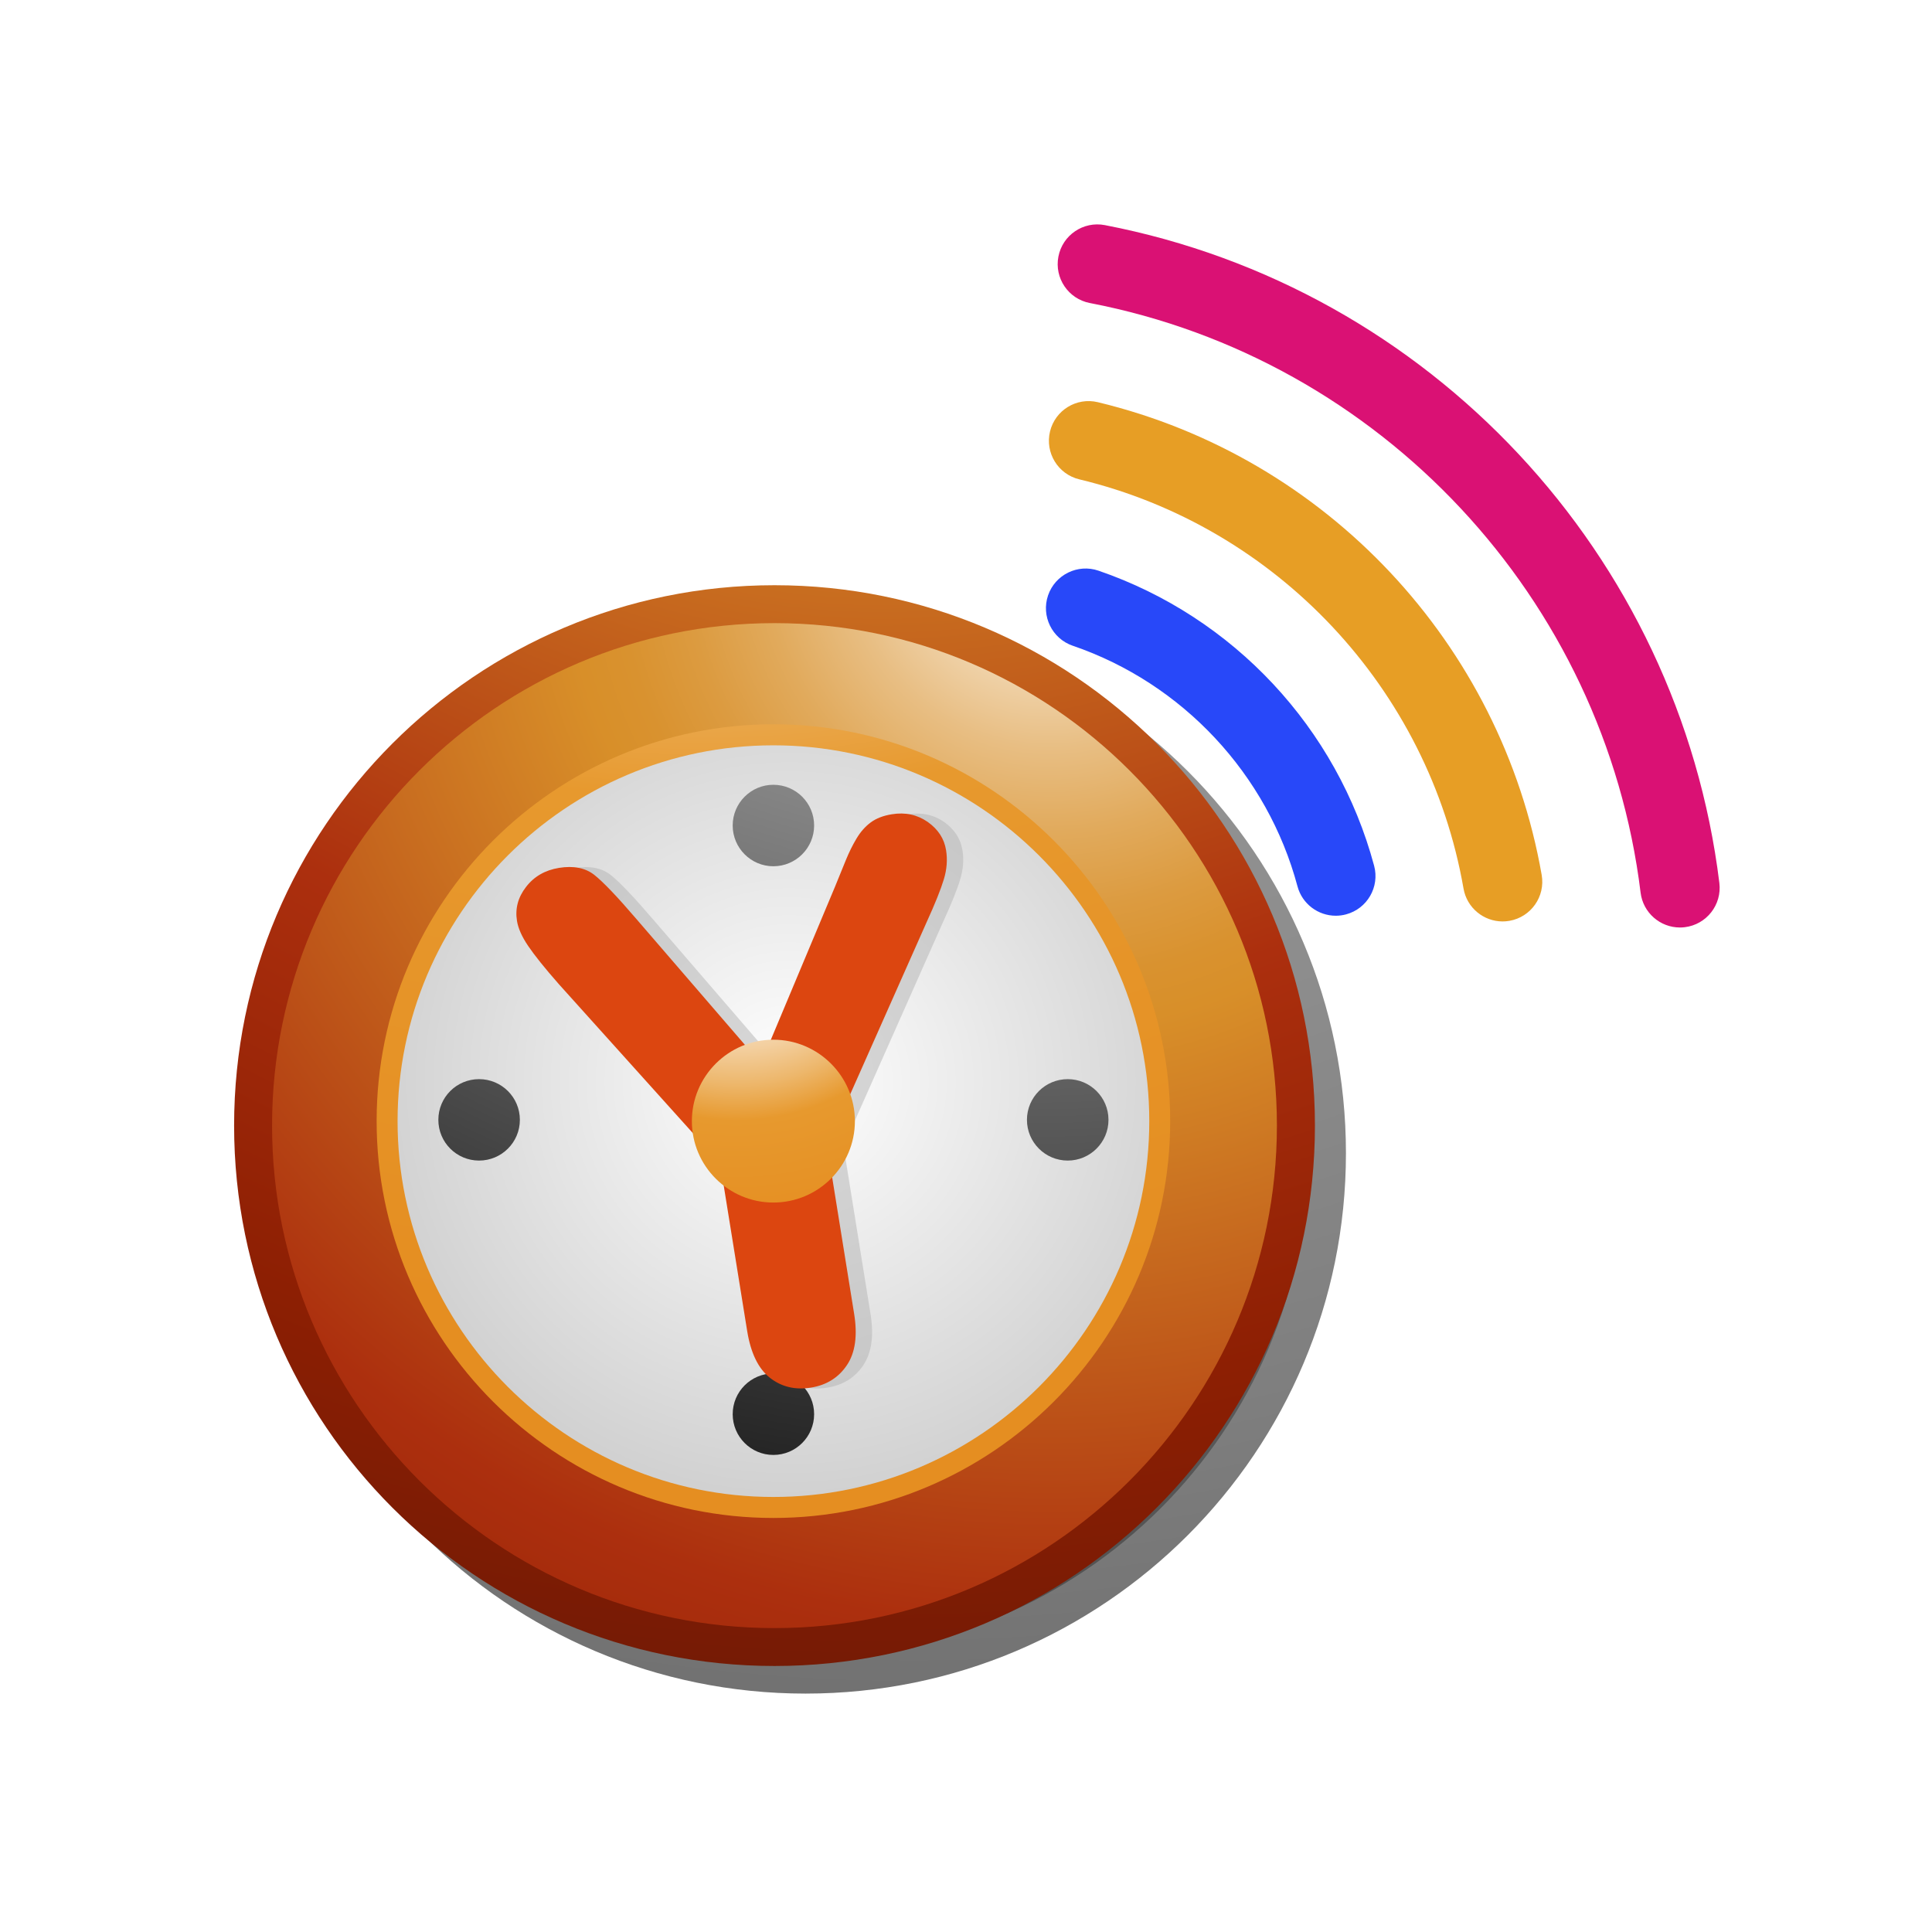 <?xml version="1.0" encoding="UTF-8" standalone="no"?>
<!DOCTYPE svg PUBLIC "-//W3C//DTD SVG 1.1 Tiny//EN" "http://www.w3.org/Graphics/SVG/1.1/DTD/svg11-tiny.dtd">
<svg xmlns="http://www.w3.org/2000/svg" xmlns:xlink="http://www.w3.org/1999/xlink" baseProfile="tiny" height="256px" version="1.1" viewBox="0 0 256 256" width="256px" x="0px" y="0px">
<g>
<g fill-opacity="0.56" stroke-opacity="0.56">
<radialGradient cx="121.038" cy="-17.933" gradientUnits="userSpaceOnUse" id="SVGID_1_" r="288.397">
<stop offset="0" style="stop-color:#FFFFFF"/>
<stop offset="0.035" style="stop-color:#D8D8D8"/>
<stop offset="0.085" style="stop-color:#A7A7A7"/>
<stop offset="0.133" style="stop-color:#808080"/>
<stop offset="0.176" style="stop-color:#646464"/>
<stop offset="0.214" style="stop-color:#535353"/>
<stop offset="0.242" style="stop-color:#4D4D4D"/>
<stop offset="0.542" style="stop-color:#333333"/>
<stop offset="0.721" style="stop-color:#1A1A1A"/>
<stop offset="0.858" style="stop-color:#000000"/>
<stop offset="1" style="stop-color:#000000"/>
</radialGradient>
<path d="M178.345,152.803c0,39.539-32.048,71.607-71.609,71.607c-39.529,0-71.606-32.068-71.606-71.607    c0-39.545,32.077-71.6,71.606-71.6C146.297,81.204,178.345,113.258,178.345,152.803z" fill="url(#SVGID_1_)"/>
<radialGradient cx="143.197" cy="75.784" gradientUnits="userSpaceOnUse" id="SVGID_2_" r="264.722">
<stop offset="0" style="stop-color:#FFFFFF"/>
<stop offset="0.035" style="stop-color:#D8D8D8"/>
<stop offset="0.085" style="stop-color:#A7A7A7"/>
<stop offset="0.133" style="stop-color:#808080"/>
<stop offset="0.176" style="stop-color:#646464"/>
<stop offset="0.214" style="stop-color:#535353"/>
<stop offset="0.242" style="stop-color:#4D4D4D"/>
<stop offset="0.542" style="stop-color:#333333"/>
<stop offset="0.721" style="stop-color:#1A1A1A"/>
<stop offset="0.858" style="stop-color:#000000"/>
<stop offset="1" style="stop-color:#000000"/>
</radialGradient>
<path d="M106.735,219.388c-36.703,0-66.574-29.88-66.574-66.585c0-36.706,29.871-66.585,66.574-66.585    c36.7,0,66.586,29.879,66.586,66.585C173.321,189.508,143.436,219.388,106.735,219.388L106.735,219.388z" fill="url(#SVGID_2_)"/>
<radialGradient cx="167.47" cy="12.065" gradientUnits="userSpaceOnUse" id="SVGID_3_" r="350.281">
<stop offset="0" style="stop-color:#FFFFFF"/>
<stop offset="0.035" style="stop-color:#D8D8D8"/>
<stop offset="0.085" style="stop-color:#A7A7A7"/>
<stop offset="0.133" style="stop-color:#808080"/>
<stop offset="0.176" style="stop-color:#646464"/>
<stop offset="0.214" style="stop-color:#535353"/>
<stop offset="0.242" style="stop-color:#4D4D4D"/>
<stop offset="0.542" style="stop-color:#333333"/>
<stop offset="0.721" style="stop-color:#1A1A1A"/>
<stop offset="0.858" style="stop-color:#000000"/>
<stop offset="1" style="stop-color:#000000"/>
</radialGradient>
<path d="M106.735,215.511c-34.581,0-62.699-28.134-62.699-62.708c0-34.582,28.118-62.702,62.699-62.702    c34.591,0,62.709,28.12,62.709,62.702C169.444,187.377,141.326,215.511,106.735,215.511L106.735,215.511z" fill="url(#SVGID_3_)"/>
</g>
<g>
<radialGradient cx="116.929" cy="-21.593" gradientUnits="userSpaceOnUse" id="SVGID_4_" r="288.4">
<stop offset="0" style="stop-color:#FFFFFF"/>
<stop offset="0.009" style="stop-color:#FDF8F2"/>
<stop offset="0.057" style="stop-color:#F2D9B6"/>
<stop offset="0.102" style="stop-color:#E8BE83"/>
<stop offset="0.144" style="stop-color:#E1AA5C"/>
<stop offset="0.183" style="stop-color:#DC9B40"/>
<stop offset="0.217" style="stop-color:#D9922F"/>
<stop offset="0.242" style="stop-color:#D88F29"/>
<stop offset="0.542" style="stop-color:#AC2F0E"/>
<stop offset="0.721" style="stop-color:#8D1F03"/>
<stop offset="0.858" style="stop-color:#731A05"/>
<stop offset="1" style="stop-color:#000000"/>
</radialGradient>
<path d="M174.236,149.145c0,39.547-32.057,71.608-71.607,71.608c-39.542,0-71.609-32.062-71.609-71.608    c0-39.537,32.067-71.601,71.609-71.601C142.18,77.544,174.236,109.608,174.236,149.145z" fill="url(#SVGID_4_)"/>
<radialGradient cx="139.076" cy="72.134" gradientUnits="userSpaceOnUse" id="SVGID_5_" r="264.709">
<stop offset="0" style="stop-color:#FFFFFF"/>
<stop offset="0.009" style="stop-color:#FDF8F2"/>
<stop offset="0.057" style="stop-color:#F2D9B6"/>
<stop offset="0.102" style="stop-color:#E8BE83"/>
<stop offset="0.144" style="stop-color:#E1AA5C"/>
<stop offset="0.183" style="stop-color:#DC9B40"/>
<stop offset="0.217" style="stop-color:#D9922F"/>
<stop offset="0.242" style="stop-color:#D88F29"/>
<stop offset="0.542" style="stop-color:#AC2F0E"/>
<stop offset="0.721" style="stop-color:#8D1F03"/>
<stop offset="0.858" style="stop-color:#731A05"/>
<stop offset="1" style="stop-color:#000000"/>
</radialGradient>
<path d="M102.629,215.731c-36.708,0-66.579-29.873-66.579-66.593c0-36.698,29.871-66.57,66.579-66.57    c36.697,0,66.568,29.872,66.568,66.57C169.197,185.858,139.326,215.731,102.629,215.731L102.629,215.731z" fill="url(#SVGID_5_)"/>
</g>
</g>
<radialGradient cx="93.426" cy="-35.666" gradientUnits="userSpaceOnUse" id="SVGID_6_" r="254.336">
<stop offset="0" style="stop-color:#FCFBFB"/>
<stop offset="0.118" style="stop-color:#FCFBFB"/>
<stop offset="0.164" style="stop-color:#FBF8F5"/>
<stop offset="0.228" style="stop-color:#FAF0E3"/>
<stop offset="0.3" style="stop-color:#F7E2C7"/>
<stop offset="0.38" style="stop-color:#F3CF9F"/>
<stop offset="0.466" style="stop-color:#EDB76C"/>
<stop offset="0.556" style="stop-color:#E7992E"/>
<stop offset="0.832" style="stop-color:#E58E21"/>
<stop offset="1" style="stop-color:#E58E21"/>
</radialGradient>
<path d="M102.481,201.138c-28.982,0-52.575-23.595-52.575-52.583c0-28.998,23.593-52.585,52.575-52.585  c28.98,0,52.576,23.587,52.576,52.585C155.058,177.543,131.462,201.138,102.481,201.138L102.481,201.138z" fill="url(#SVGID_6_)"/>
<radialGradient cx="104.569" cy="143.338" gradientUnits="userSpaceOnUse" id="SVGID_7_" r="300.889">
<stop offset="0" style="stop-color:#FFFFFF"/>
<stop offset="0.539" style="stop-color:#777777"/>
<stop offset="1" style="stop-color:#000000"/>
</radialGradient>
<path d="M102.474,198.356c-27.456,0-49.794-22.337-49.794-49.801c0-27.458,22.338-49.796,49.794-49.796  c27.463,0,49.811,22.338,49.811,49.796C152.284,176.019,129.937,198.356,102.474,198.356L102.474,198.356z" fill="url(#SVGID_7_)"/>
<radialGradient cx="137.28" cy="-4.302" gradientUnits="userSpaceOnUse" id="SVGID_8_" r="234.359">
<stop offset="0" style="stop-color:#FFFFFF"/>
<stop offset="0.539" style="stop-color:#777777"/>
<stop offset="1" style="stop-color:#000000"/>
</radialGradient>
<path d="M102.474,114.784c-2.971,0-5.389-2.423-5.389-5.402c0-2.979,2.418-5.395,5.389-5.395  c2.985,0,5.402,2.416,5.402,5.395C107.876,112.361,105.459,114.784,102.474,114.784L102.474,114.784z" fill="url(#SVGID_8_)"/>
<radialGradient cx="137.28" cy="-4.293" gradientUnits="userSpaceOnUse" id="SVGID_9_" r="234.36">
<stop offset="0" style="stop-color:#FFFFFF"/>
<stop offset="0.539" style="stop-color:#777777"/>
<stop offset="1" style="stop-color:#000000"/>
</radialGradient>
<path d="M102.474,192.787c-2.971,0-5.389-2.417-5.389-5.403c0-2.978,2.418-5.394,5.389-5.394  c2.985,0,5.402,2.416,5.402,5.394C107.876,190.37,105.459,192.787,102.474,192.787L102.474,192.787z" fill="url(#SVGID_9_)"/>
<radialGradient cx="137.296" cy="-4.2" gradientUnits="userSpaceOnUse" id="SVGID_10_" r="234.216">
<stop offset="0" style="stop-color:#FFFFFF"/>
<stop offset="0.539" style="stop-color:#777777"/>
<stop offset="1" style="stop-color:#000000"/>
</radialGradient>
<path d="M136.076,148.386c0-2.986,2.426-5.395,5.403-5.395s5.401,2.408,5.401,5.395  c0,2.979-2.424,5.396-5.401,5.396S136.076,151.365,136.076,148.386L136.076,148.386z" fill="url(#SVGID_10_)"/>
<radialGradient cx="137.341" cy="-4.2" gradientUnits="userSpaceOnUse" id="SVGID_11_" r="234.258">
<stop offset="0" style="stop-color:#FFFFFF"/>
<stop offset="0.539" style="stop-color:#777777"/>
<stop offset="1" style="stop-color:#000000"/>
</radialGradient>
<path d="M58.083,148.386c0-2.986,2.413-5.395,5.395-5.395c2.986,0,5.408,2.408,5.408,5.395  c0,2.979-2.422,5.396-5.408,5.396C60.496,153.782,58.083,151.365,58.083,148.386L58.083,148.386z" fill="url(#SVGID_11_)"/>
<g>
<g fill-opacity="0.5" stroke-opacity="0.5">
<path d="M101.17,176.366l-3.575-22.195l-21.361-23.734c-1.884-2.142-3.237-3.831-4.076-5.068    c-0.836-1.242-1.329-2.348-1.488-3.34c-0.264-1.622,0.141-3.125,1.203-4.504c1.069-1.378,2.524-2.217,4.37-2.515    c1.94-0.313,3.5,0,4.682,0.932c1.181,0.942,3.035,2.885,5.568,5.834l16.504,19.137l9.795-23.377    c0.586-1.429,1.084-2.634,1.476-3.612c0.403-0.979,0.858-1.911,1.388-2.796c0.528-0.884,1.154-1.599,1.878-2.142    c0.735-0.54,1.68-0.903,2.814-1.086c1.788-0.288,3.356,0.053,4.756,1.02c1.369,0.972,2.182,2.22,2.429,3.747    c0.199,1.235,0.102,2.532-0.305,3.867c-0.405,1.344-1.162,3.224-2.277,5.654l-13.182,29.699l3.575,22.193    c0.471,2.9,0.152,5.17-0.956,6.819c-1.109,1.646-2.689,2.635-4.762,2.97c-2.1,0.339-3.919-0.098-5.445-1.297    C102.644,181.364,101.642,179.295,101.17,176.366z" fill="#B3B3B3"/>
</g>
<g>
<path d="M99.003,176.356l-3.581-22.195l-21.353-23.735c-1.886-2.141-3.241-3.836-4.079-5.074    c-0.842-1.235-1.328-2.348-1.488-3.329c-0.263-1.624,0.135-3.13,1.202-4.501c1.064-1.384,2.524-2.225,4.368-2.524    c1.941-0.312,3.5,0,4.683,0.936c1.18,0.935,3.036,2.88,5.572,5.84l16.499,19.134l9.799-23.374c0.579-1.432,1.08-2.644,1.475-3.618    c0.404-0.979,0.857-1.913,1.386-2.796c0.524-0.884,1.156-1.599,1.879-2.137c0.734-0.549,1.677-0.909,2.814-1.09    c1.787-0.291,3.358,0.055,4.749,1.019c1.377,0.975,2.188,2.215,2.431,3.747c0.201,1.239,0.108,2.533-0.301,3.869    c-0.404,1.334-1.159,3.221-2.272,5.656l-13.185,29.694l3.573,22.194c0.472,2.9,0.15,5.176-0.953,6.813    c-1.107,1.651-2.688,2.645-4.758,2.979c-2.106,0.341-3.922-0.099-5.454-1.306C100.477,181.346,99.475,179.284,99.003,176.356z" fill="#DC4610"/>
</g>
</g>
<g>
<radialGradient cx="97.598" cy="118.283" gradientUnits="userSpaceOnUse" id="SVGID_12_" r="54.296">
<stop offset="0" style="stop-color:#FCFBFB"/>
<stop offset="0.118" style="stop-color:#FCFBFB"/>
<stop offset="0.164" style="stop-color:#FBF8F5"/>
<stop offset="0.228" style="stop-color:#FAF0E3"/>
<stop offset="0.3" style="stop-color:#F7E2C7"/>
<stop offset="0.38" style="stop-color:#F3CF9F"/>
<stop offset="0.466" style="stop-color:#EDB76C"/>
<stop offset="0.556" style="stop-color:#E7992E"/>
<stop offset="0.832" style="stop-color:#E58E21"/>
<stop offset="1" style="stop-color:#E58E21"/>
</radialGradient>
<path d="M102.474,159.344c-5.95,0-10.798-4.839-10.798-10.789c0-5.942,4.848-10.79,10.798-10.79   c5.951,0,10.804,4.848,10.804,10.79C113.277,154.505,108.425,159.344,102.474,159.344L102.474,159.344z" fill="url(#SVGID_12_)"/>
</g>
<g>
<path d="M171.923,117.443c-3.976-14.861-15.217-26.893-29.777-31.88l0,0v0.002c-2.746-0.942-4.21-3.932-3.271-6.678   l0,0c0.942-2.746,3.933-4.211,6.679-3.27l0,0c17.891,6.14,31.625,20.842,36.525,39.104l0,0c0.752,2.804-0.914,5.687-3.719,6.438   l0,0c-0.455,0.122-0.913,0.181-1.363,0.18l0,0C174.676,121.34,172.552,119.792,171.923,117.443L171.923,117.443z" fill="#2848F9"/>
<path d="M193.925,117.741c-4.623-26.495-24.745-47.944-50.911-54.225l0,0h0.002   c-2.823-0.678-4.563-3.517-3.884-6.341l0,0c0.679-2.822,3.517-4.561,6.341-3.882l0,0c30.266,7.285,53.442,31.99,58.809,62.639l0,0   c0.5,2.859-1.413,5.584-4.274,6.084l0,0c-0.306,0.053-0.608,0.079-0.908,0.079l0,0C196.592,122.094,194.37,120.295,193.925,117.741   L193.925,117.741z" fill="#E79E25"/>
<path d="M217.387,118.281c-4.777-38.98-34.404-70.703-72.977-78.129l0,0l0.002,0.002   c-2.853-0.549-4.72-3.306-4.168-6.157l0,0c0.547-2.851,3.305-4.717,6.155-4.168l0,0c43.075,8.311,76.068,43.635,81.425,87.17l0,0   c0.354,2.882-1.696,5.506-4.578,5.859l0,0c-0.218,0.027-0.434,0.04-0.647,0.04l0,0   C219.979,122.898,217.714,120.945,217.387,118.281L217.387,118.281z" fill="#DA1174"/>
</g>
<rect fill="none" height="256" width="256"/>
</svg>
